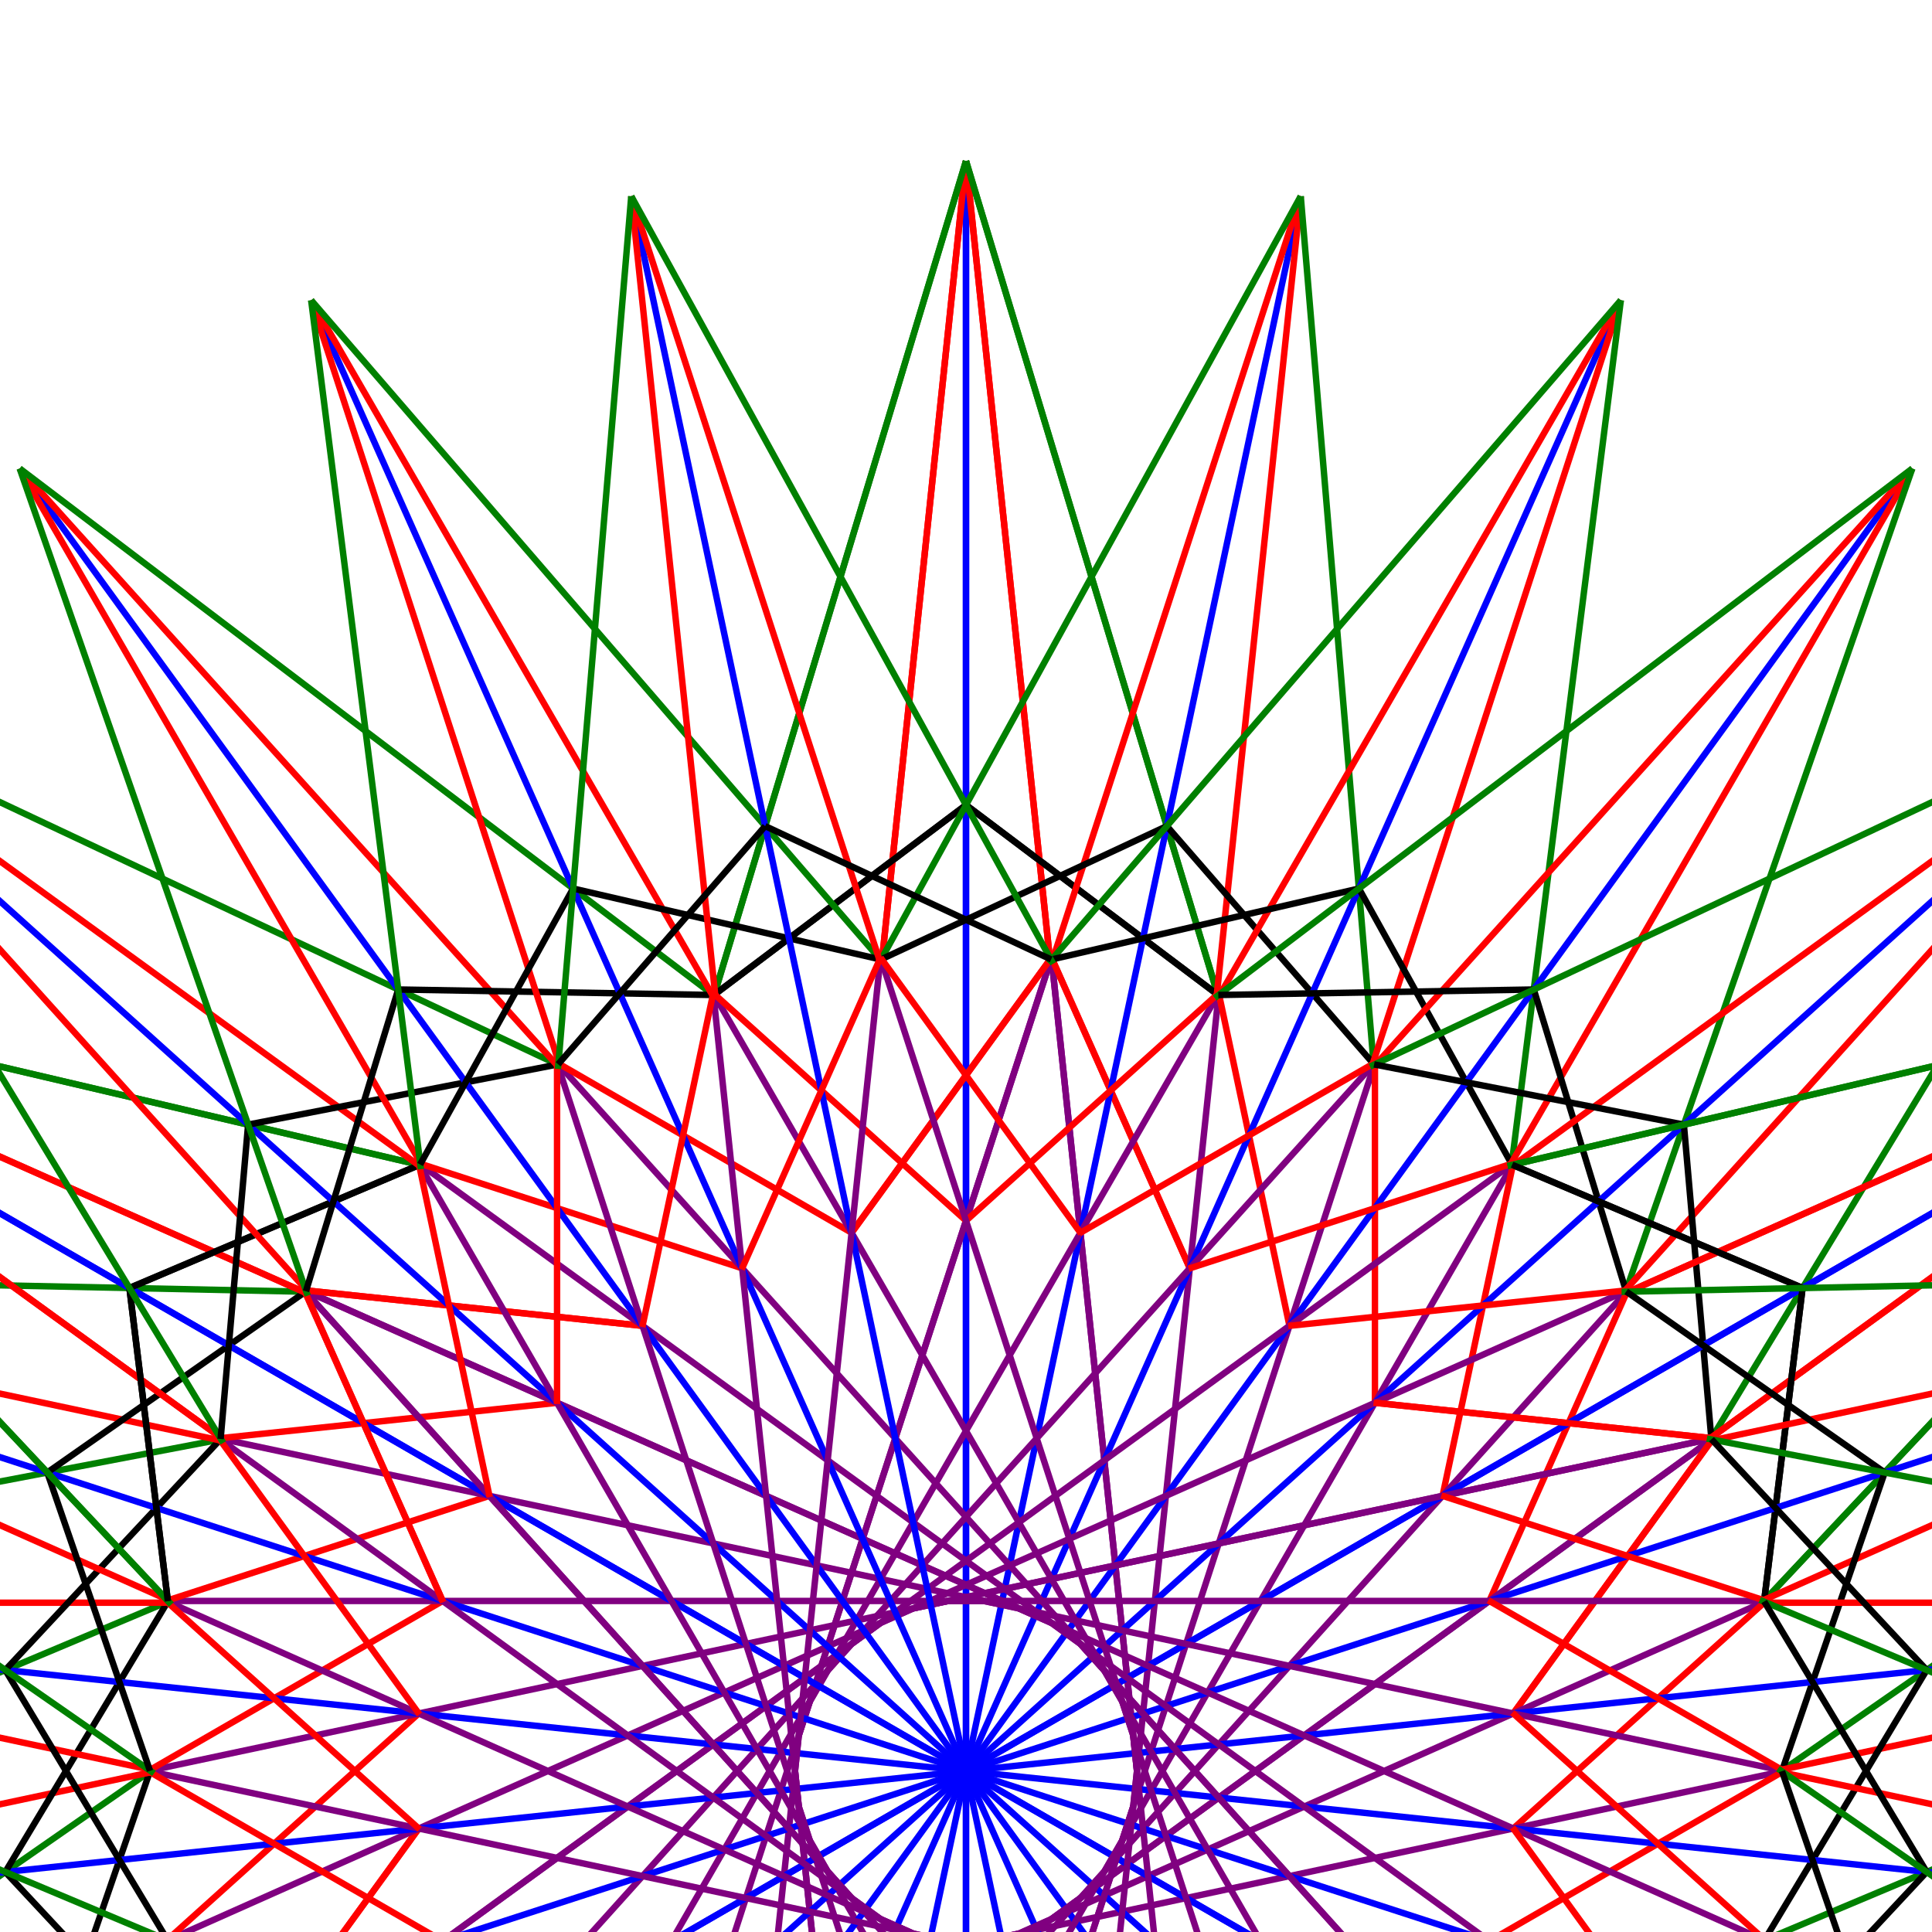<svg:svg xmlns:dc="http://purl.org/dc/elements/1.1/" xmlns:ns1="http://www.w3.org/1999/xlink" xmlns:ns3="http://web.resource.org/cc/" xmlns:rdf="http://www.w3.org/1999/02/22-rdf-syntax-ns#" xmlns:svg="http://www.w3.org/2000/svg" height="300.0" viewBox="100.0 -25.0 300.0 300.0" width="300.0" xml:space="preserve">
  <svg:desc>
    Animated Star String Art
    REMIX of Star String Art 
    Animation added to show how easy it is to add animation to handcoded files.
    Can be inserted into an SVG image then scaled and positioned where desired.
    Original work is from the book, STEAM Coded String Art, written and illustrated by Jay Nick.
    STEAM Coded String Art is available as an eBook from the Apple iBookstore
    http://www.steamcoded.com
    Written by Jay Nick
    Handcoding SVG since 2001
    http://www.jaynick.com
    Author of Free eBooks using SVG, published by Catto Creations, LLC
    STEAM Coded String Art is published by Catto Creations, LLC
    Catto Creations mission is Family, Literacy, and Enrichment
    Visit http://www.cattocreations.com for award winning children's eBooks
    Free ePub3 eBooks at http://www.cattocreations.com/ePub3.html
  </svg:desc>
  <svg:defs>
    <svg:style type="text/css">
      .l1 {stroke:blue;stroke-width:1px;}
      .l2 {stroke:red;stroke-width:1px;}
      .l3 {stroke:green;stroke-width:1px;}
      .l4 {stroke:purple;stroke-width:1px;}
      .l5 {stroke:black;stroke-width:1px;}
      .l6 {stroke:red;stroke-width:1px;}
    </svg:style>
  </svg:defs>
  <svg:g transform="translate(0) scale(1)">
    <svg:g id="half">
      <svg:g id="sixth">
        <svg:g id="lines">
          <svg:path class="l1" d="m250 0v250">
            <svg:animate attributeName="class" begin="0s" dur="12s" repeatCount="indefinite" values="l2;l3;l4;l5;l6;l1;" />
          </svg:path>  
          <svg:path class="l2" d="m250 0v125" transform="rotate(-6,250,0)">
            <svg:animate attributeName="class" begin="0s" dur="12s" repeatCount="indefinite" values="l3;l4;l5;l6;l1;l2;" />
          </svg:path>  
          <svg:path class="l2" d="m250 0v125" transform="rotate(6,250,0)">
            <svg:animate attributeName="class" begin="0s" dur="12s" repeatCount="indefinite" values="l3;l4;l5;l6;l1;l2;" />
          </svg:path>  
          <svg:path class="l3" d="m250 0v136" transform="rotate(-16.8,250,0)">
            <svg:animate attributeName="class" begin="0s" dur="12s" repeatCount="indefinite" values="l4;l5;l6;l1;l2;l3;" />
          </svg:path>  
          <svg:path class="l3" d="m250 0v136" transform="rotate(16.8,250,0)">
            <svg:animate attributeName="class" begin="0s" dur="12s" repeatCount="indefinite" values="l4;l5;l6;l1;l2;l3;" />
          </svg:path>  
          <svg:g transform="rotate(6,250,250)">
            <svg:path class="l4" d="m250 123v127" transform="rotate(-12,250,123)">
              <svg:animate attributeName="class" begin="0s" dur="12s" repeatCount="indefinite" values="l5;l6;l1;l2;l3;l4;" />
            </svg:path>  
            <svg:path class="l4" d="m250 123v127" transform="rotate(12,250,123)">
              <svg:animate attributeName="class" begin="0s" dur="12s" repeatCount="indefinite" values="l5;l6;l1;l2;l3;l4;" />
            </svg:path>  
          </svg:g>
          <svg:path class="l5" d="m250 100v49" transform="rotate(-53,250,100)">
            <svg:animate attributeName="class" begin="0s" dur="12s" repeatCount="indefinite" values="l6;l1;l2;l3;l4;l5;" />
          </svg:path>  
          <svg:path class="l5" d="m250 100v49" transform="rotate(53,250,100)">
            <svg:animate attributeName="class" begin="0s" dur="12s" repeatCount="indefinite" values="l6;l1;l2;l3;l4;l5;" />
          </svg:path>  
          <svg:g transform="rotate(6,250,250)">
            <svg:path class="l6" d="m250 123v53" transform="rotate(-30,250,123)">
              <svg:animate attributeName="class" begin="0s" dur="12s" repeatCount="indefinite" values="l1;l2;l3;l4;l5;l6;" />
            </svg:path>  
            <svg:path class="l6" d="m250 123v53" transform="rotate(30,250,123)">
              <svg:animate attributeName="class" begin="0s" dur="12s" repeatCount="indefinite" values="l1;l2;l3;l4;l5;l6;" />
            </svg:path>  
          </svg:g>
        </svg:g>
        <svg:use transform="rotate(0,250,250)" ns1:href="#lines" />
        <svg:use transform="rotate(12,250,250)" ns1:href="#lines" />
        <svg:use transform="rotate(24,250,250)" ns1:href="#lines" />
        <svg:use transform="rotate(36,250,250)" ns1:href="#lines" />
        <svg:use transform="rotate(48,250,250)" ns1:href="#lines" />
      </svg:g>
      <svg:use transform="rotate(60,250,250)" ns1:href="#sixth" />
      <svg:use transform="rotate(120,250,250)" ns1:href="#sixth" />
    </svg:g>
    <svg:use transform="rotate(180,250,250)" ns1:href="#half" />
  </svg:g>
</svg:svg>
